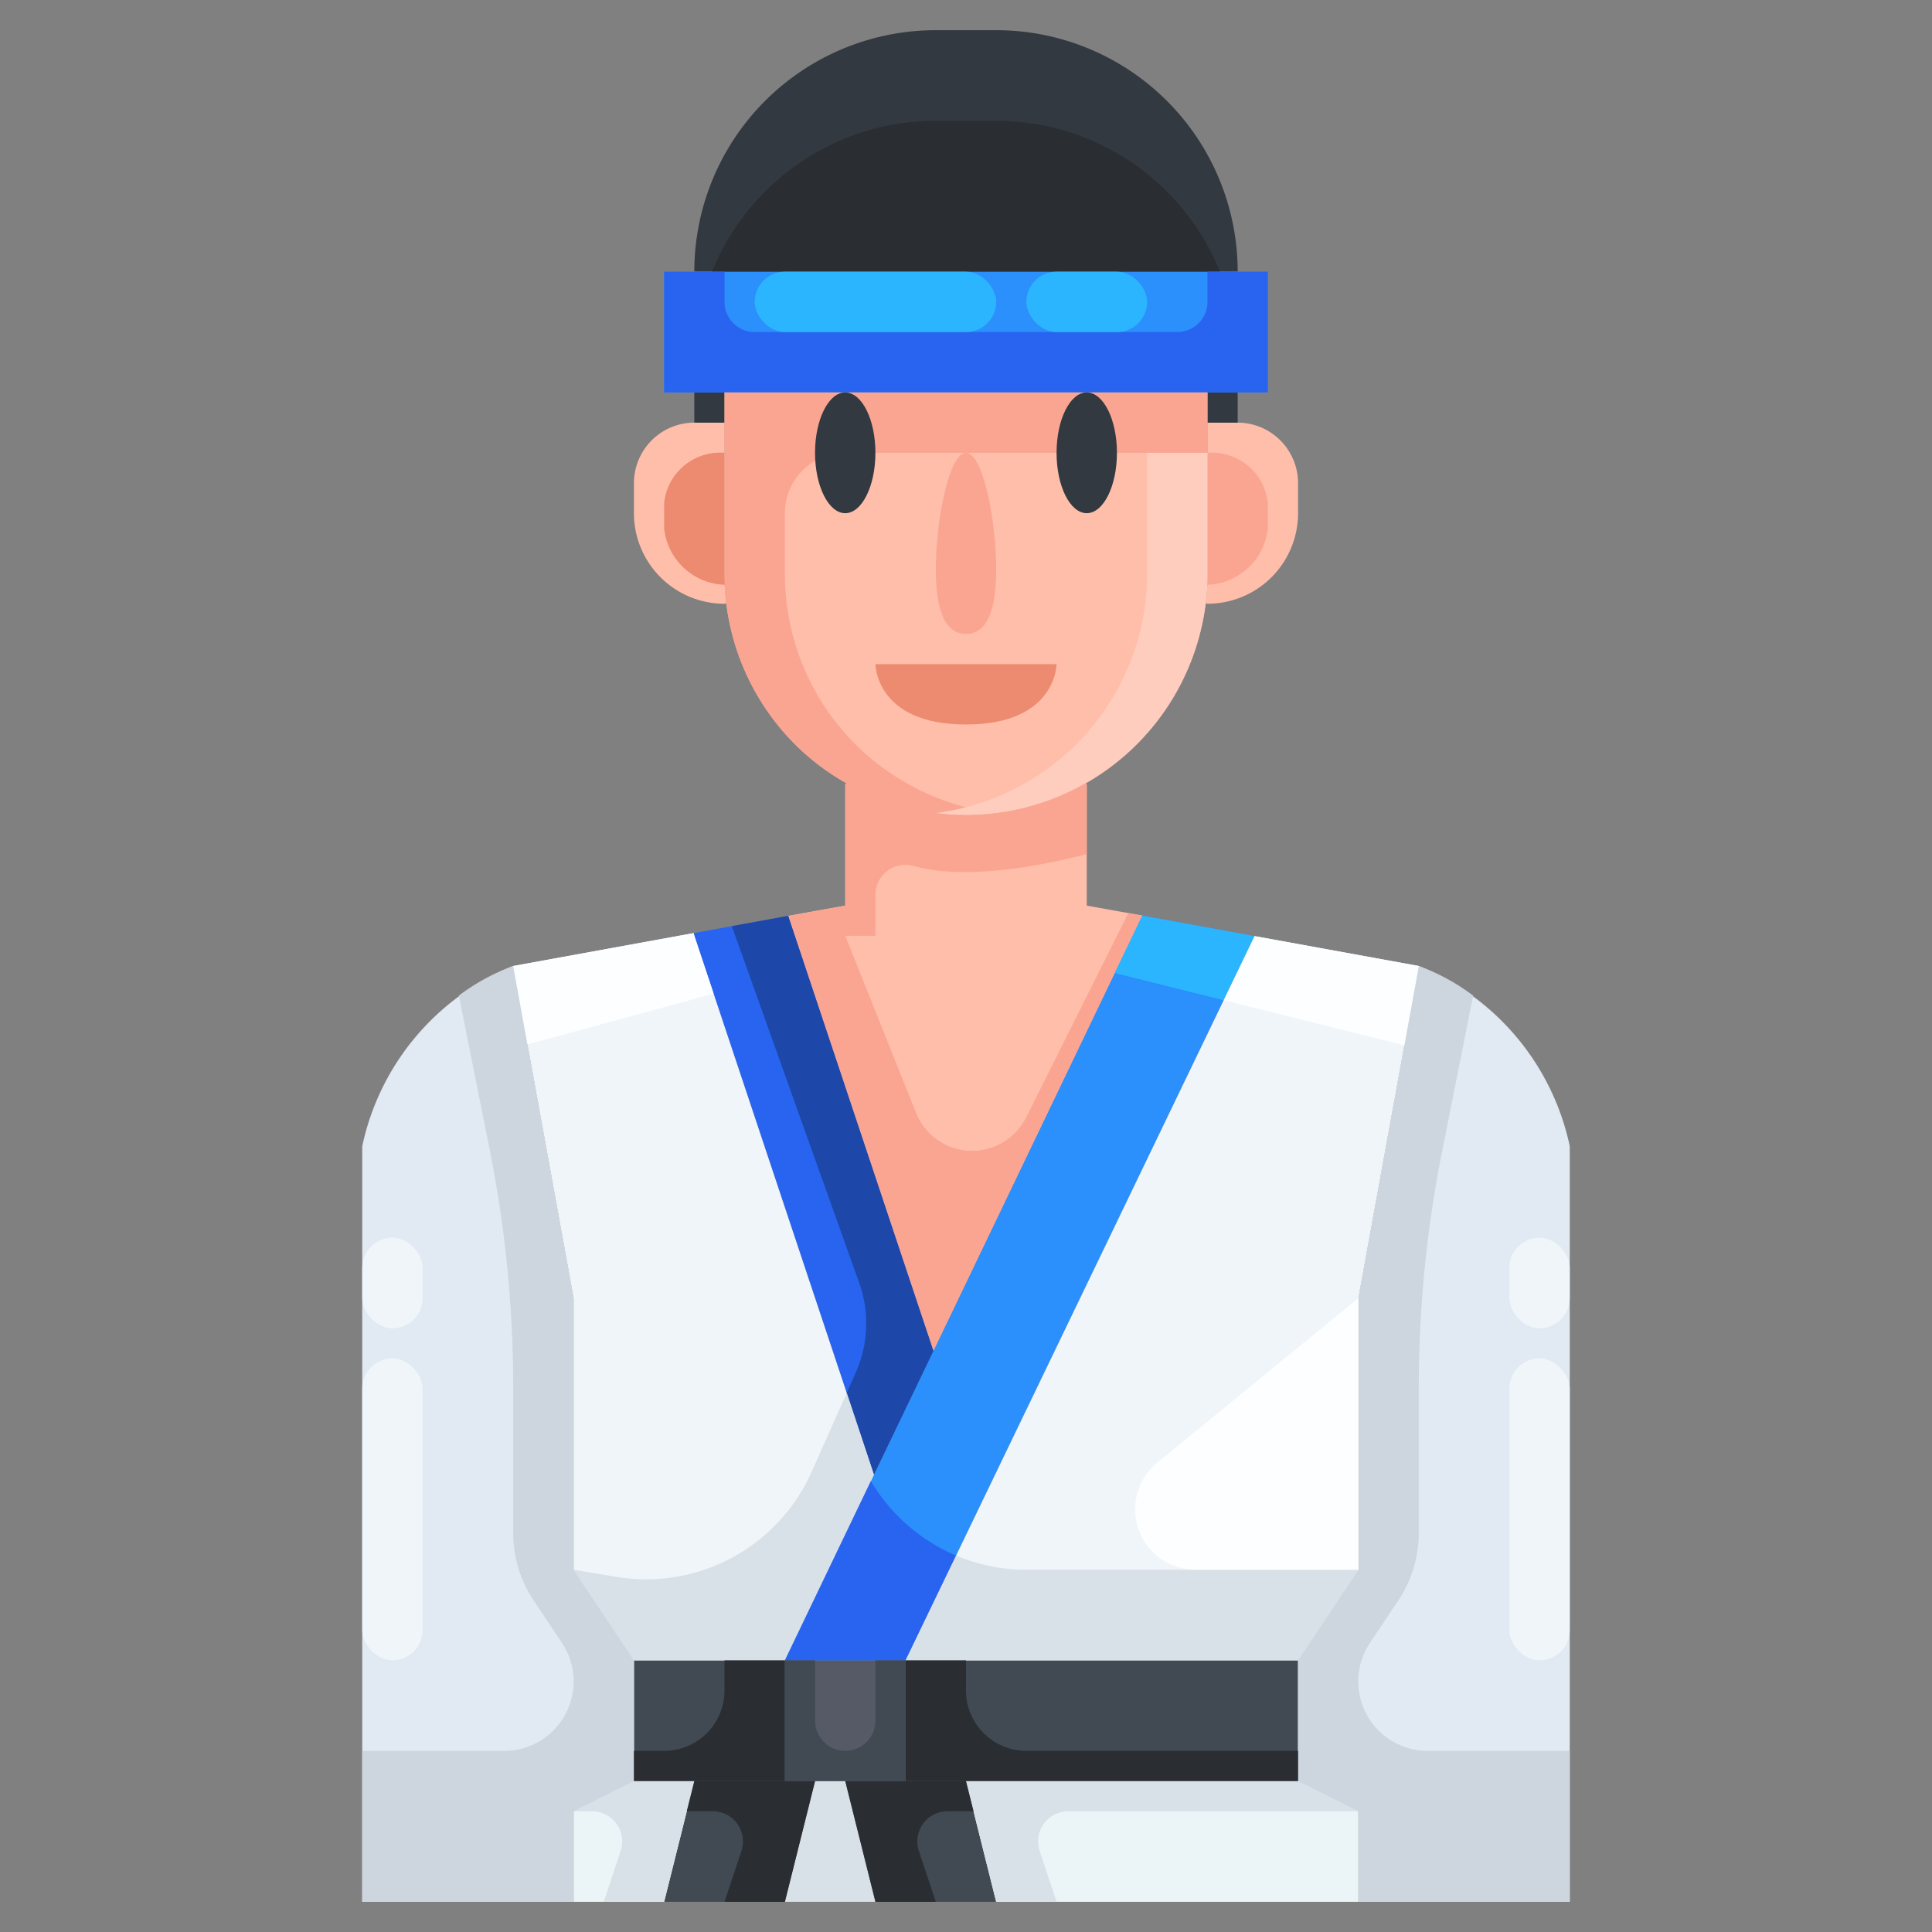 <svg height="512" viewBox="0 0 64 64" width="512" xmlns="http://www.w3.org/2000/svg"><rect x="0" y="0" width="64" height="64" fill="#808080" stroke="none"/><g id="_22-karate" data-name="22-karate"><g fill="#ffbeaa"><path d="m43 16v1a3 3 0 0 1 -3 3l-.06-.01a8.1 8.1 0 0 0 .06-.99v-5h1a2.006 2.006 0 0 1 2 2z"/><path d="m37.84 30.33-6.92 14.42-4.81-14.41 1.89-.34v-4l.03-.06a7.964 7.964 0 0 0 7.94 0l.03.06v4z"/><path d="m24 19a8.1 8.1 0 0 0 .06.99l-.06.01a3 3 0 0 1 -3-3v-1a2.006 2.006 0 0 1 2-2h1z"/><path d="m40 14v5a8.1 8.1 0 0 1 -.06.99 7.993 7.993 0 0 1 -11.91 5.95 7.838 7.838 0 0 1 -1.69-1.28 7.984 7.984 0 0 1 -2.34-5.66v-6h16z"/></g><path d="m41 9h-18a8 8 0 0 1 8-8h2a8 8 0 0 1 8 8z" fill="#333940"/><path d="m23 9h18 1v4h-2-16-2v-4z" fill="#2b8ffc"/><path d="m30.92 44.75-1.97 4.1-5.95-17.85-.02-.09 3.13-.57z" fill="#2864f0"/><path d="m30.92 44.75 6.92-14.42 3.72.68-11.56 23.99h-4l2.95-6.15z" fill="#2b8ffc"/><path d="m30 55v4h-2-1-1v-4z" fill="#555a66"/><path d="m32 59 1 4h-4l-1-4h2z" fill="#414952"/><path d="m27 59-1 4h-4l1-4h3z" fill="#414952"/><path d="m26 55v4h-3-2v-4z" fill="#414952"/><path d="m43 55v4h-11-2v-4z" fill="#414952"/><path d="m28 59 1 4h-3l1-4z" fill="#d8e0e8"/><path d="m21 55v4l-2 1v3h-7v-25.03a8.3 8.3 0 0 1 5-5.97l2 11v9z" fill="#e1eaf2"/><path d="m52 37.97v25.03h-7v-3l-2-1v-4l2-3v-9l2-11a8.3 8.3 0 0 1 5 5.97z" fill="#e1eaf2"/><path d="m23 59-1 4h-3v-3l2-1z" fill="#ebf5f7"/><path d="m45 60v3h-12l-1-4h11z" fill="#ebf5f7"/><path d="m23 31 5.95 17.85-2.95 6.15h-5l-2-3v-9l-2-11 5.98-1.09z" fill="#f0f5fa"/><path d="m47 32-2 11v9l-2 3h-13l11.56-23.99z" fill="#f0f5fa"/><path d="m40 13h1v1h-1z" fill="#333940"/><path d="m23 13h1v1h-1z" fill="#333940"/><path d="m33 4h-2a8 8 0 0 0 -7.414 5h16.828a8 8 0 0 0 -7.414-5z" fill="#2a2e33"/><path d="m41 9h-1v1a1 1 0 0 1 -1 1h-14a1 1 0 0 1 -1-1v-1h-2v4h20v-4z" fill="#2864f0"/><path d="m42 17.5v-.833a1.862 1.862 0 0 0 -2-1.667v4c0 .124-.017.247-.023.373a2.088 2.088 0 0 0 2.023-1.873z" fill="#faa592"/><path d="m24 15a1.862 1.862 0 0 0 -2 1.667v.833a2.088 2.088 0 0 0 2.023 1.873c-.007-.126-.023-.249-.023-.373z" fill="#ed8b70"/><path d="m40 15v-2h-16v6a7.984 7.984 0 0 0 2.34 5.66 7.838 7.838 0 0 0 1.69 1.28 7.954 7.954 0 0 0 3.97 1.06 8.035 8.035 0 0 0 1-.067 7.973 7.973 0 0 1 -2.97-.993 7.838 7.838 0 0 1 -1.69-1.28 7.984 7.984 0 0 1 -2.34-5.66v-2a2 2 0 0 1 2-2z" fill="#faa592"/><path d="m38 15v4a8.1 8.1 0 0 1 -.06.99 8.008 8.008 0 0 1 -6.94 6.943 8.035 8.035 0 0 0 1 .067 8.018 8.018 0 0 0 7.94-7.01 8.1 8.1 0 0 0 .06-.99v-4z" fill="#ffcdbe"/><path d="m33.992 37.016a2 2 0 0 1 -3.646-.151l-2.346-5.865h1v-1.375a.991.991 0 0 1 1.283-.932c1.771.485 4.324-.039 5.717-.4v-2.293l-.03-.06a7.964 7.964 0 0 1 -7.94 0l-.03.06v4l-1.89.34 4.81 14.41 6.92-14.42-.463-.083z" fill="#faa592"/><path d="m47.3 58a2.3 2.3 0 0 1 -1.916-3.58l.941-1.412a4 4 0 0 0 .675-2.219v-4.828a39.973 39.973 0 0 1 .777-7.845l1.023-5.135a6.966 6.966 0 0 0 -1.8-.981l-2 11v9l-2 3v4l2 1v3h7v-5z" fill="#cdd6de"/><path d="m19 52v-9l-2-11a6.966 6.966 0 0 0 -1.8.981l1.027 5.135a39.973 39.973 0 0 1 .773 7.845v4.828a4 4 0 0 0 .672 2.219l.941 1.412a2.3 2.3 0 0 1 -1.913 3.58h-4.7v5h7v-3l2-1v-4z" fill="#cdd6de"/><path d="m26.11 30.34-1.867.34 4.219 11.813a4 4 0 0 1 -.112 2.97l-.3.68.9 2.707 1.97-4.1z" fill="#1d47a8"/><path d="m26.887 48.755a6 6 0 0 1 -6.469 3.481l-1.418-.236 2 3h5l2.95-6.15-.9-2.707z" fill="#d8e0e8"/><path d="m28.848 49.063-2.848 5.937h4l1.672-3.469a6.015 6.015 0 0 1 -2.824-2.468z" fill="#2864f0"/><path d="m31.672 51.531-1.672 3.469h13l2-3h-11a5.974 5.974 0 0 1 -2.328-.469z" fill="#d8e0e8"/><path d="m38.336 48.452a2 2 0 0 0 1.264 3.548h5.4v-9z" fill="#fdfeff"/><path d="m41.56 31.01-3.72-.68-.913 1.902 3.609.902z" fill="#2cb5ff"/><path d="m23 31-.02-.09-5.98 1.09.472 2.598 6.167-1.681z" fill="#fdfeff"/><path d="m46.522 34.63.478-2.63-5.44-.99-1.024 2.124z" fill="#fdfeff"/><path d="m19 60h.613a1 1 0 0 1 .948 1.316l-.561 1.684h2l1-4h-2z" fill="#d8e0e8"/><path d="m32 59 1 4h2l-.561-1.684a1 1 0 0 1 .948-1.316h9.613l-2-1z" fill="#d8e0e8"/><path d="m31.387 60h.863l-.25-1h-4l1 4h2l-.561-1.684a1 1 0 0 1 .948-1.316z" fill="#2a2e33"/><path d="m23 59-.25 1h.863a1 1 0 0 1 .948 1.316l-.561 1.684h2l1-4z" fill="#2a2e33"/><path d="m24 56a2 2 0 0 1 -2 2h-1v1h5v-4h-2z" fill="#2a2e33"/><path d="m34 58a2 2 0 0 1 -2-2v-1h-2v4h13v-1z" fill="#2a2e33"/><path d="m27 55v2a1 1 0 0 0 1 1 1 1 0 0 0 1-1v-2h1v4h-4v-4z" fill="#414952"/><rect fill="#2cb5ff" height="2" rx="1" width="8" x="25" y="9"/><rect fill="#2cb5ff" height="2" rx="1" width="4" x="34" y="9"/><path d="m33 18.857c0 1.657-.448 2.143-1 2.143s-1-.486-1-2.143.447-3.857 1-3.857 1 2.2 1 3.857z" fill="#faa592"/><path d="m29 22h6s0 2-3 2-3-2-3-2z" fill="#ed8b70"/><ellipse cx="36" cy="15" fill="#333940" rx="1" ry="2"/><ellipse cx="27.999" cy="15" fill="#333940" rx="1" ry="2"/><rect fill="#f0f5fa" height="10" rx="1" width="2" x="50" y="45"/><rect fill="#f0f5fa" height="3" rx="1" width="2" x="50" y="41"/><rect fill="#f0f5fa" height="10" rx="1" width="2" x="12" y="45"/><rect fill="#f0f5fa" height="3" rx="1" width="2" x="12" y="41"/></g></svg>